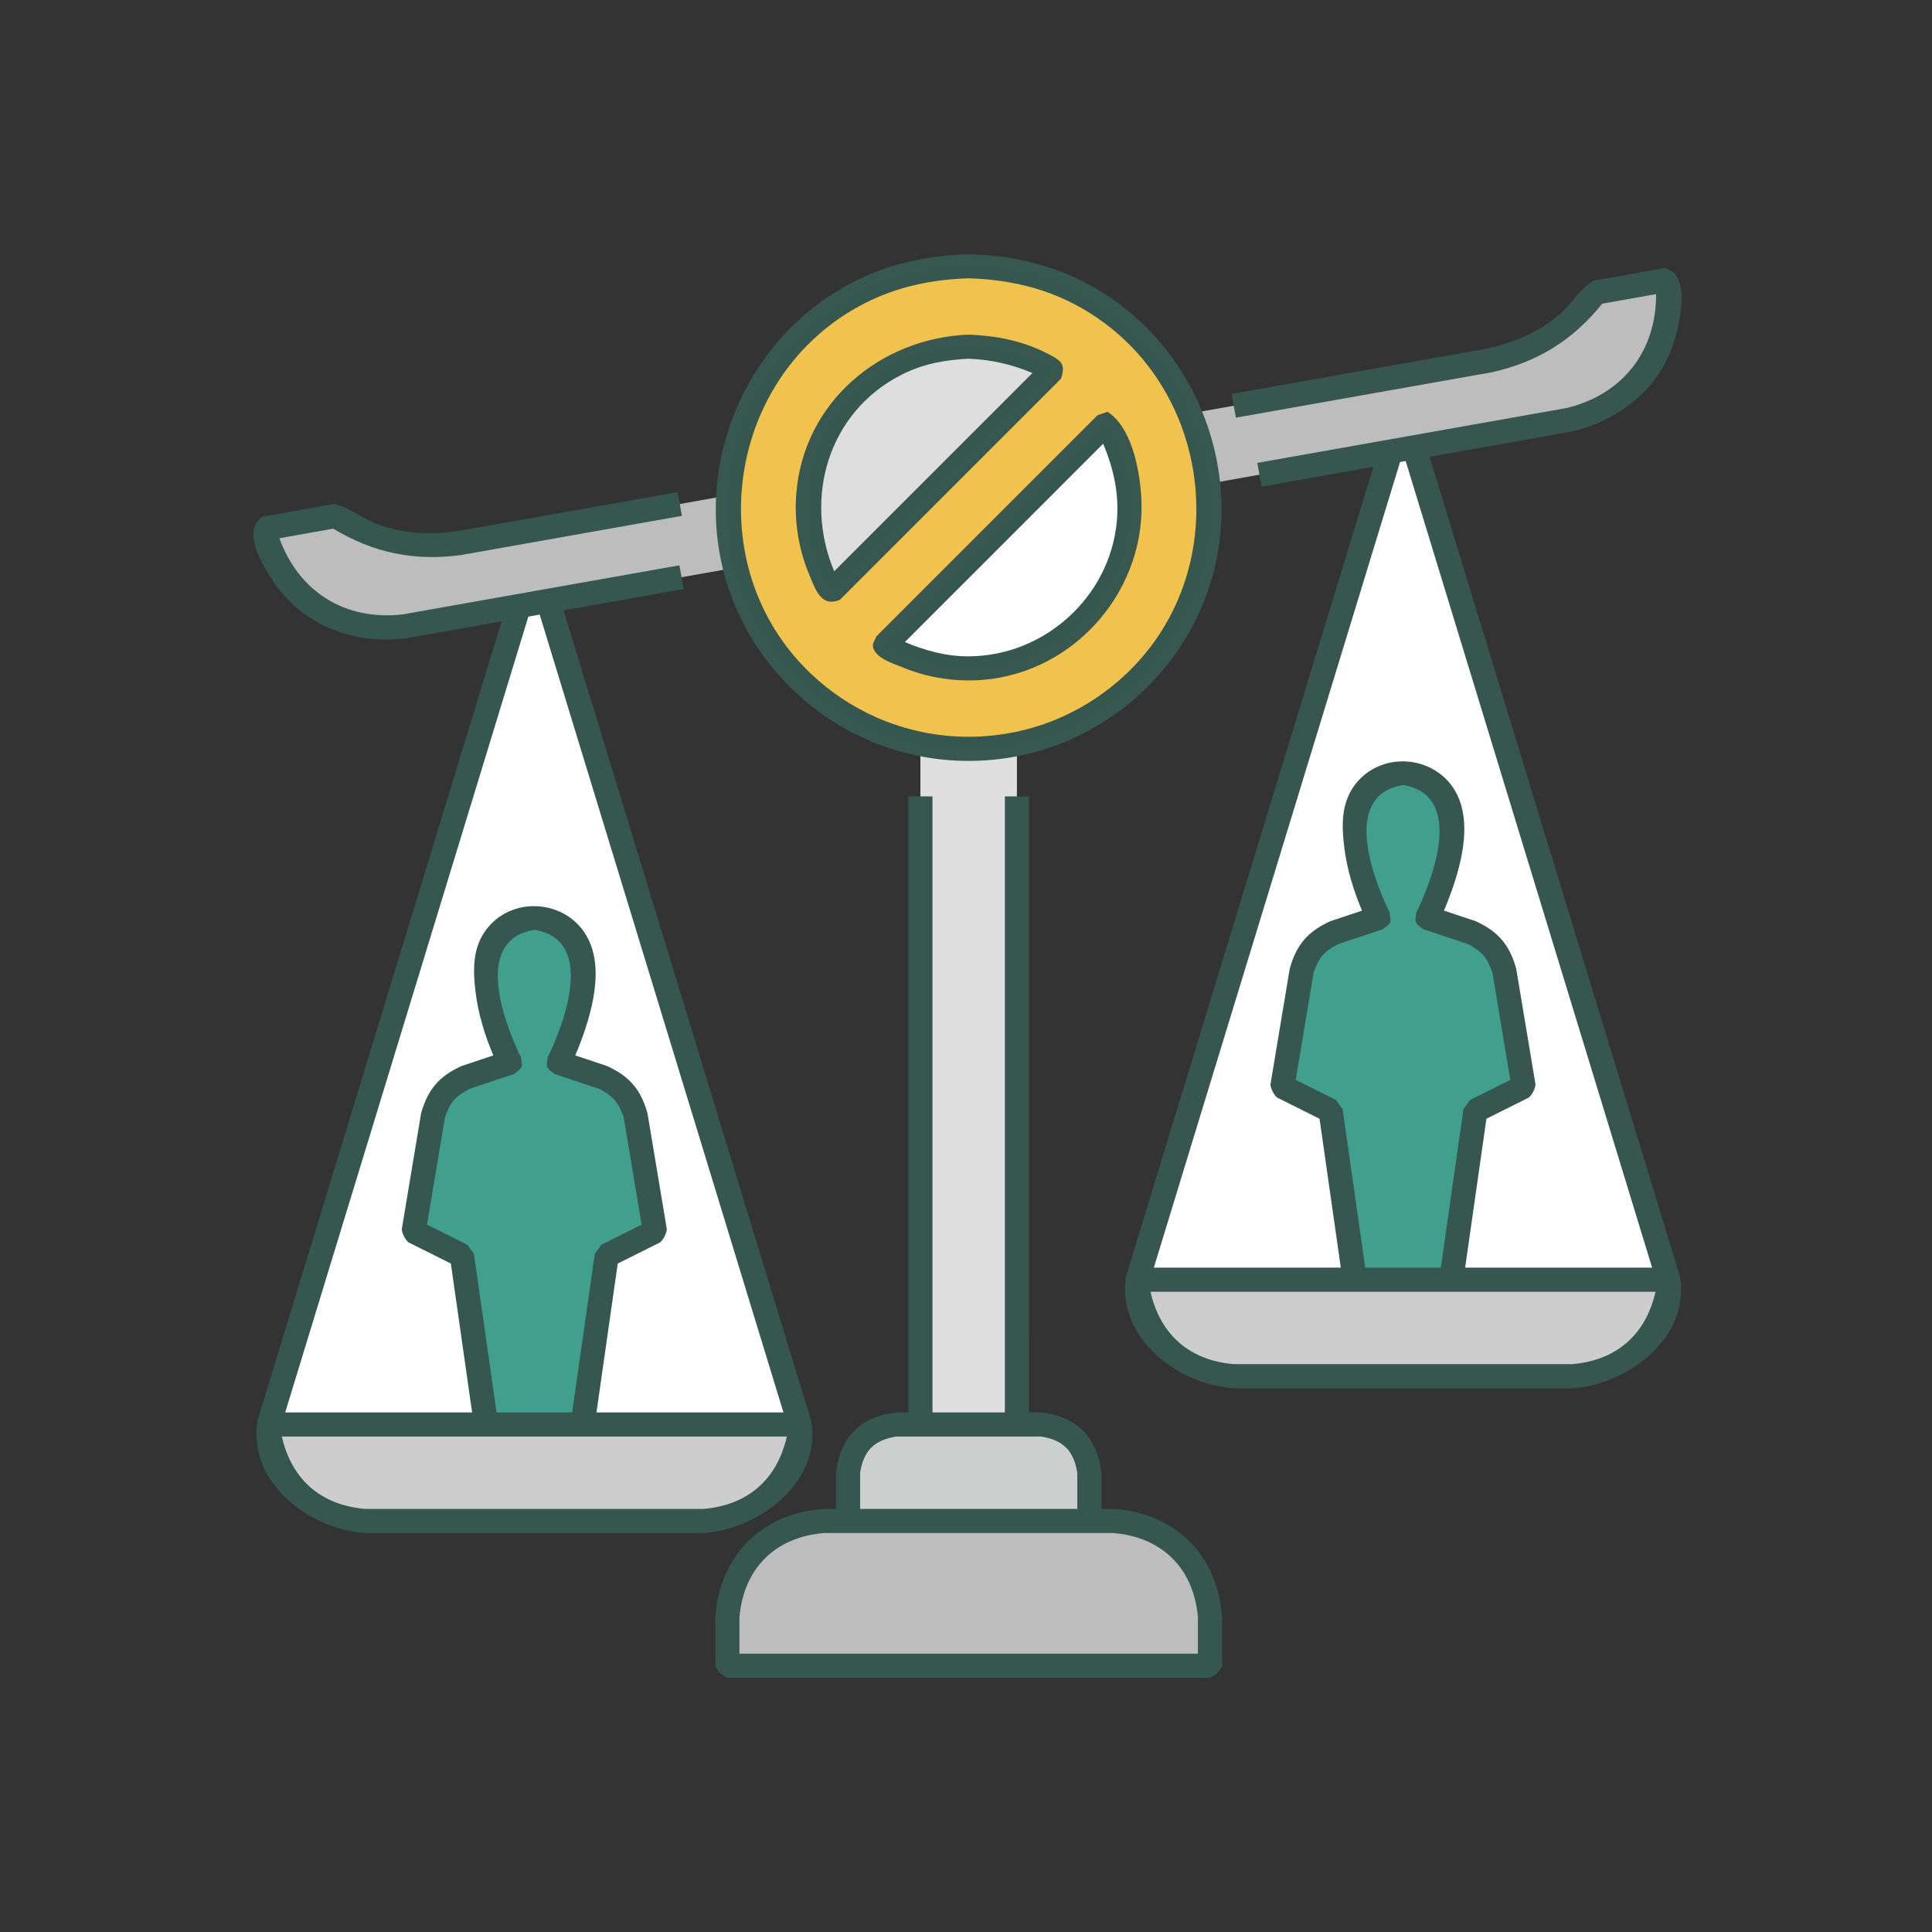 <?xml version="1.0" ?>
<svg xmlns="http://www.w3.org/2000/svg" version="1.1" width="224" height="224">
  <rect width="100%" height="100%" fill="#333333" stroke="none"/>
  <defs/>
  <g>
    <path d="M 106.714 36.463 C 110.444 36.463 114.174 36.463 117.904 36.463 C 117.904 79.361 117.904 122.26 117.904 165.158 C 114.174 165.158 110.444 165.158 106.714 165.158 C 106.714 122.26 106.714 79.361 106.714 36.463" stroke-width="0.0" fill="rgb(223, 223, 223)" opacity="1.0"/>
    <path d="M 193.226 32.459 C 190.472 32.947 187.717 33.436 184.963 33.926 C 181.785 38.108 177.77 40.674 172.638 41.793 C 132.838 48.853 93.039 55.912 53.24 62.972 C 48.036 63.684 43.384 62.656 38.962 59.823 C 36.208 60.311 33.452 60.8 30.698 61.289 C 32.538 69.037 39.005 73.557 46.914 72.622 C 91.907 64.639 136.901 56.657 181.894 48.675 C 189.643 46.835 194.162 40.367 193.226 32.459 C 193.226 32.459 193.226 32.459 193.226 32.459" stroke-width="0.0" fill="rgb(189, 189, 189)" opacity="1.0"/>
    <path d="M 105.318 92.338 C 105.318 116.144 105.318 139.951 105.318 163.757 C 104.852 163.757 104.386 163.757 103.92 163.757 C 99.782 164.234 97.404 166.613 96.926 170.75 C 96.926 172.15 96.926 173.549 96.926 174.949 C 96.46 174.949 95.994 174.949 95.528 174.949 C 88.357 175.395 83.386 180.366 82.938 187.538 C 82.938 189.403 82.938 191.268 82.938 193.133 C 83.191 193.742 83.728 194.279 84.337 194.531 C 102.988 194.531 121.639 194.531 140.291 194.531 C 140.899 194.279 141.436 193.742 141.689 193.133 C 141.689 191.268 141.689 189.403 141.689 187.538 C 141.241 180.366 136.27 175.395 129.099 174.949 C 128.632 174.949 128.165 174.949 127.697 174.949 C 127.697 173.549 127.697 172.15 127.697 170.75 C 127.22 166.613 124.841 164.234 120.704 163.757 C 120.238 163.757 119.772 163.757 119.306 163.757 C 119.305 139.951 119.304 116.144 119.303 92.338 C 118.371 92.338 117.438 92.338 116.506 92.338 C 116.506 116.144 116.506 139.951 116.506 163.757 C 113.709 163.757 110.912 163.757 108.115 163.757 C 108.115 139.951 108.115 116.144 108.115 92.338 C 107.183 92.338 106.25 92.338 105.318 92.338" stroke-width="0.0" fill="rgb(54, 86, 80)" opacity="1.0"/>
    <path d="M 112.309 29.469 C 112.309 29.469 112.309 29.469 112.309 29.469 C 107.419 29.606 102.736 30.636 98.404 32.974 C 84.86 40.28 79.142 57.4 85.728 71.347 C 87.284 74.645 89.46 77.642 92.104 80.151 C 94.753 82.665 97.868 84.683 101.25 86.062 C 104.754 87.49 108.526 88.222 112.309 88.222 C 116.092 88.222 119.864 87.49 123.367 86.062 C 126.75 84.683 129.864 82.665 132.513 80.151 C 135.157 77.642 137.333 74.644 138.889 71.347 C 145.474 57.4 139.758 40.28 126.213 32.974 C 121.882 30.636 117.199 29.606 112.309 29.469 C 112.309 29.469 112.309 29.469 112.309 29.469" stroke-width="0.0" fill="rgb(55, 87, 81)" opacity="1.0"/>
    <path d="M 78.572 57.054 C 70.045 58.567 61.518 60.079 52.991 61.592 C 49.875 62.006 46.861 61.9 43.877 60.815 C 42.068 60.158 40.566 58.85 38.713 58.44 C 35.958 58.929 33.203 59.418 30.448 59.907 C 28 61.472 30.379 65.432 31.615 67.305 C 35.072 72.544 41.072 74.797 47.151 73.994 C 50.82 73.343 54.489 72.692 58.158 72.041 C 48.719 102.943 39.28 133.846 29.84 164.749 C 28.734 172.01 35.973 177.349 42.367 177.748 C 55.423 177.748 68.478 177.748 81.533 177.748 C 87.843 177.355 95.281 171.995 94.054 164.752 C 84.485 133.424 74.915 102.096 65.345 70.767 C 69.985 69.944 74.625 69.121 79.265 68.298 C 79.101 67.38 78.938 66.461 78.775 65.543 C 68.073 67.441 57.37 69.34 46.668 71.238 C 40.055 71.987 34.666 68.663 32.392 62.404 C 34.476 62.034 36.56 61.665 38.644 61.296 C 43.291 64.107 48.101 65.093 53.481 64.348 C 62.007 62.835 70.535 61.322 79.062 59.81 C 78.899 58.891 78.735 57.972 78.572 57.054" stroke-width="0.0" fill="rgb(54, 86, 80)" opacity="1.0"/>
    <path d="M 192.98 31.082 C 190.226 31.571 187.471 32.06 184.716 32.549 C 183.117 33.573 182.155 35.317 180.684 36.556 C 178.253 38.602 175.46 39.737 172.391 40.42 C 162.528 42.17 152.664 43.92 142.8 45.669 C 142.963 46.588 143.126 47.506 143.29 48.425 C 153.154 46.675 163.018 44.925 172.881 43.176 C 178.191 42.028 182.369 39.449 185.764 35.208 C 187.848 34.839 189.931 34.47 192.015 34.101 C 192.031 40.757 188.117 45.733 181.652 47.304 C 169.693 49.426 157.735 51.547 145.777 53.668 C 145.94 54.587 146.103 55.505 146.267 56.424 C 150.589 55.657 154.911 54.89 159.234 54.123 C 149.676 85.406 140.117 116.689 130.559 147.972 C 129.453 155.232 136.692 160.572 143.087 160.97 C 156.142 160.97 169.198 160.97 182.254 160.97 C 188.563 160.576 196.0 155.217 194.774 147.975 C 185.099 116.302 175.425 84.631 165.751 52.959 C 171.212 51.991 176.675 51.023 182.138 50.055 C 188.202 48.671 193.109 44.46 194.486 38.22 C 194.964 36.054 195.76 31.692 192.98 31.082 C 192.98 31.082 192.98 31.082 192.98 31.082" stroke-width="0.0" fill="rgb(55, 86, 80)" opacity="1.0"/>
    <path d="M 95.524 176.35 C 95.524 176.35 95.524 176.35 95.524 176.35 C 89.091 176.821 84.805 181.107 84.334 187.541 C 84.334 189.405 84.334 191.271 84.334 193.136 C 102.985 193.136 121.636 193.136 140.287 193.136 C 140.287 191.271 140.287 189.405 140.287 187.541 C 139.815 181.107 135.529 176.821 129.095 176.35 C 117.905 176.35 106.715 176.35 95.524 176.35" stroke-width="0.0" fill="rgb(54, 86, 80)" opacity="1.0"/>
    <path d="M 112.309 30.867 C 112.309 30.867 112.309 30.867 112.309 30.867 C 108.011 30.991 103.888 31.807 100.005 33.711 C 86.334 40.415 80.464 57.455 87.177 71.146 C 88.533 73.911 90.35 76.446 92.528 78.625 C 95.073 81.168 98.105 83.218 101.42 84.62 C 104.857 86.073 108.578 86.818 112.309 86.818 C 116.041 86.818 119.761 86.073 123.198 84.619 C 126.513 83.218 129.547 81.167 132.091 78.623 C 134.268 76.446 136.085 73.909 137.441 71.144 C 144.153 57.453 138.283 40.414 124.611 33.711 C 120.728 31.807 116.606 30.991 112.309 30.867 C 112.309 30.867 112.309 30.867 112.309 30.867" stroke-width="0.0" fill="rgb(54, 86, 80)" opacity="1.0"/>
    <path d="M 31.176 165.158 C 31.176 165.158 31.176 165.158 31.176 165.158 C 31.647 171.592 35.933 175.877 42.367 176.35 C 55.423 176.35 68.478 176.35 81.533 176.35 C 87.967 175.877 92.253 171.591 92.725 165.158 C 72.208 165.158 51.692 165.158 31.176 165.158" stroke-width="0.0" fill="rgb(54, 86, 80)" opacity="1.0"/>
    <path d="M 62.572 71.257 C 71.993 102.092 81.414 132.926 90.834 163.76 C 83.609 163.76 76.383 163.76 69.156 163.76 C 69.978 158.006 70.8 152.252 71.622 146.498 C 73.268 145.675 74.915 144.853 76.562 144.03 C 76.956 143.639 77.232 143.096 77.318 142.547 C 76.57 138.06 75.821 133.572 75.073 129.084 C 74.297 126.321 72.993 124.797 70.386 123.597 C 69.157 123.187 67.929 122.777 66.701 122.368 C 68.287 118.562 70.18 112.921 68.229 108.927 C 66.017 104.398 59.64 103.7 56.492 107.628 C 54.763 109.785 54.821 112.447 55.141 115.046 C 55.456 117.605 56.207 119.997 57.194 122.368 C 55.966 122.777 54.737 123.187 53.509 123.597 C 50.9 124.795 49.597 126.321 48.821 129.084 C 48.073 133.572 47.325 138.06 46.577 142.547 C 46.662 143.096 46.939 143.639 47.333 144.03 C 48.98 144.853 50.626 145.675 52.273 146.498 C 53.095 152.252 53.916 158.006 54.738 163.76 C 47.514 163.76 40.291 163.76 33.067 163.76 C 42.463 133.004 51.86 102.248 61.257 71.491 C 61.695 71.414 62.133 71.336 62.572 71.257" stroke-width="0.0" fill="rgb(254, 254, 254)" opacity="1.0"/>
    <path d="M 131.892 148.37 C 131.892 148.37 131.892 148.37 131.892 148.37 C 132.364 154.804 136.65 159.09 143.084 159.562 C 156.139 159.562 169.195 159.562 182.251 159.562 C 188.684 159.09 192.97 154.804 193.441 148.37 C 172.925 148.37 152.409 148.37 131.892 148.37" stroke-width="0.0" fill="rgb(54, 86, 80)" opacity="1.0"/>
    <path d="M 162.976 53.453 C 172.501 84.625 182.026 115.799 191.55 146.972 C 184.325 146.972 177.099 146.972 169.873 146.972 C 170.694 141.219 171.516 135.465 172.338 129.711 C 173.985 128.888 175.632 128.066 177.279 127.242 C 177.672 126.851 177.949 126.308 178.034 125.759 C 177.286 121.272 176.538 116.784 175.79 112.297 C 175.013 109.535 173.71 108.009 171.103 106.81 C 169.874 106.4 168.646 105.991 167.417 105.581 C 169.002 101.776 170.897 96.133 168.946 92.14 C 166.734 87.611 160.357 86.913 157.208 90.841 C 155.479 92.998 155.537 95.659 155.858 98.258 C 156.173 100.817 156.924 103.21 157.911 105.581 C 156.683 105.991 155.454 106.4 154.226 106.81 C 151.617 108.008 150.314 109.534 149.537 112.297 C 148.789 116.784 148.042 121.272 147.294 125.759 C 147.378 126.308 147.656 126.851 148.049 127.242 C 149.696 128.066 151.342 128.888 152.99 129.711 C 153.812 135.465 154.633 141.219 155.455 146.972 C 148.229 146.972 141.003 146.972 133.778 146.972 C 143.293 115.838 152.808 84.703 162.324 53.569 C 162.541 53.529 162.759 53.491 162.976 53.453" stroke-width="0.0" fill="rgb(254, 254, 254)" opacity="1.0"/>
    <path d="M 103.917 165.158 C 103.917 165.158 103.917 165.158 103.917 165.158 C 100.559 165.609 98.772 167.396 98.321 170.754 C 98.321 172.619 98.321 174.484 98.321 176.35 C 107.646 176.35 116.971 176.35 126.296 176.35 C 126.296 174.484 126.296 172.619 126.296 170.754 C 125.845 167.396 124.058 165.609 120.701 165.158 C 115.107 165.158 109.511 165.158 103.917 165.158" stroke-width="0.0" fill="rgb(54, 86, 80)" opacity="1.0"/>
    <path d="M 95.524 177.745 C 106.715 177.745 117.905 177.745 129.095 177.745 C 134.75 178.202 138.431 181.884 138.889 187.538 C 138.889 188.937 138.889 190.336 138.889 191.735 C 121.17 191.735 103.451 191.735 85.732 191.735 C 85.732 190.336 85.732 188.937 85.732 187.538 C 86.189 181.884 89.871 178.202 95.524 177.745 C 95.524 177.745 95.524 177.745 95.524 177.745" stroke-width="0.0" fill="rgb(189, 189, 189)" opacity="1.0"/>
    <path d="M 112.309 32.268 C 112.309 32.268 112.309 32.268 112.309 32.268 C 116.539 32.396 120.586 33.23 124.377 35.169 C 140.465 43.4 143.693 65.735 130.551 78.157 C 128.342 80.245 125.778 81.953 122.996 83.179 C 119.637 84.66 115.98 85.423 112.309 85.423 C 108.638 85.423 104.981 84.66 101.622 83.179 C 98.84 81.953 96.275 80.245 94.066 78.157 C 80.924 65.735 84.152 43.399 100.24 35.169 C 104.032 33.23 108.079 32.396 112.309 32.268 C 112.309 32.268 112.309 32.268 112.309 32.268" stroke-width="0.0" fill="rgb(241, 194, 78)" opacity="1.0"/>
    <path d="M 61.953 106.408 C 61.953 106.408 61.953 106.408 61.953 106.408 C 60.653 106.582 60.282 106.5 59.13 107.172 C 53.946 110.193 56.96 118.463 58.86 122.601 C 58.959 122.798 59.058 122.995 59.157 123.191 C 57.425 123.768 55.692 124.346 53.96 124.923 C 51.843 125.969 50.913 127.058 50.21 129.312 C 49.462 133.799 48.714 138.288 47.966 142.775 C 49.831 143.707 51.696 144.639 53.561 145.571 C 54.493 152.099 55.425 158.627 56.357 165.155 C 60.088 165.155 63.818 165.155 67.549 165.155 C 68.481 158.627 69.413 152.099 70.345 145.571 C 72.211 144.639 74.076 143.707 75.941 142.775 C 75.193 138.288 74.446 133.799 73.698 129.312 C 72.996 127.056 72.064 125.969 69.945 124.923 C 68.214 124.346 66.482 123.768 64.75 123.191 C 64.848 122.995 64.947 122.798 65.046 122.601 C 66.946 118.463 69.961 110.193 64.778 107.172 C 63.624 106.5 63.253 106.582 61.953 106.408 C 61.953 106.408 61.953 106.408 61.953 106.408" stroke-width="0.0" fill="rgb(54, 86, 80)" opacity="1.0"/>
    <path d="M 32.674 166.556 C 52.191 166.556 71.71 166.556 91.227 166.556 C 90.086 171.572 86.656 174.528 81.533 174.949 C 68.478 174.949 55.423 174.949 42.367 174.949 C 37.244 174.528 33.818 171.571 32.674 166.556 C 32.674 166.556 32.674 166.556 32.674 166.556" stroke-width="0.0" fill="rgb(205, 205, 205)" opacity="1.0"/>
    <path d="M 162.671 89.62 C 162.671 89.62 162.671 89.62 162.671 89.62 C 161.37 89.796 160.999 89.712 159.847 90.385 C 154.663 93.406 157.678 101.678 159.577 105.817 C 159.676 106.014 159.775 106.211 159.874 106.408 C 158.142 106.985 156.409 107.562 154.677 108.14 C 152.56 109.185 151.63 110.273 150.927 112.528 C 150.179 117.015 149.43 121.503 148.682 125.99 C 150.548 126.923 152.413 127.855 154.278 128.787 C 155.21 135.315 156.142 141.843 157.074 148.37 C 160.805 148.37 164.536 148.37 168.266 148.37 C 169.198 141.843 170.13 135.315 171.062 128.787 C 172.928 127.855 174.793 126.923 176.658 125.99 C 175.91 121.503 175.162 117.015 174.414 112.528 C 173.712 110.272 172.782 109.184 170.662 108.14 C 168.931 107.562 167.199 106.985 165.467 106.408 C 165.565 106.211 165.664 106.014 165.763 105.817 C 167.663 101.678 170.678 93.406 165.494 90.385 C 164.341 89.712 163.97 89.796 162.671 89.62 C 162.671 89.62 162.671 89.62 162.671 89.62" stroke-width="0.0" fill="rgb(54, 86, 80)" opacity="1.0"/>
    <path d="M 133.39 149.772 C 152.908 149.772 172.426 149.772 191.943 149.772 C 190.803 154.788 187.374 157.744 182.251 158.164 C 169.195 158.164 156.139 158.164 143.084 158.164 C 137.96 157.744 134.534 154.787 133.39 149.772 C 133.39 149.772 133.39 149.772 133.39 149.772" stroke-width="0.0" fill="rgb(205, 205, 205)" opacity="1.0"/>
    <path d="M 103.917 166.553 C 109.512 166.553 115.108 166.553 120.704 166.553 C 123.268 166.968 124.486 168.186 124.901 170.75 C 124.901 172.15 124.901 173.549 124.901 174.949 C 116.508 174.949 108.116 174.949 99.723 174.949 C 99.723 173.549 99.723 172.15 99.723 170.75 C 100.134 168.185 101.352 166.968 103.917 166.553 C 103.917 166.553 103.917 166.553 103.917 166.553" stroke-width="0.0" fill="rgb(205, 206, 206)" opacity="1.0"/>
    <path d="M 112.312 38.794 C 112.312 38.794 112.312 38.794 112.312 38.794 C 102.022 39.212 93.182 46.632 92.327 57.203 C 92.071 60.359 92.564 63.562 93.771 66.49 C 94.53 68.328 95.181 70.45 97.372 69.544 C 105.918 60.998 114.464 52.452 123.01 43.906 C 123.616 42.152 122.995 41.779 121.379 40.959 C 118.515 39.505 115.496 38.919 112.312 38.794 C 112.312 38.794 112.312 38.794 112.312 38.794" stroke-width="0.0" fill="rgb(55, 87, 80)" opacity="1.0"/>
    <path d="M 128.403 47.741 C 128.403 47.741 128.403 47.741 128.403 47.741 C 128.018 47.875 127.633 48.008 127.249 48.141 C 118.702 56.687 110.156 65.233 101.611 73.779 C 101.477 74.164 101.163 74.529 101.211 74.933 C 101.372 76.29 103.67 76.972 104.665 77.382 C 107.592 78.588 110.796 79.08 113.952 78.824 C 124.809 77.945 133.148 68.109 132.298 57.263 C 132.057 54.177 131.157 49.508 128.403 47.741 C 128.403 47.741 128.403 47.741 128.403 47.741" stroke-width="0.0" fill="rgb(56, 87, 79)" opacity="1.0"/>
    <path d="M 61.95 107.809 C 61.95 107.809 61.95 107.809 61.95 107.809 C 68.804 108.917 65.731 117.755 63.795 121.981 C 63.696 122.178 63.597 122.374 63.499 122.57 C 63.485 122.957 63.309 123.373 63.458 123.732 C 63.606 124.089 64.024 124.26 64.307 124.524 C 66.039 125.101 67.771 125.679 69.503 126.256 C 71.156 127.166 71.675 127.771 72.315 129.546 C 73.007 133.694 73.698 137.842 74.391 141.988 C 72.833 142.767 71.276 143.545 69.718 144.323 C 69.465 144.675 69.212 145.026 68.96 145.378 C 68.085 151.505 67.21 157.632 66.336 163.76 C 63.414 163.76 60.493 163.76 57.572 163.76 C 56.697 157.632 55.822 151.505 54.947 145.378 C 54.692 145.026 54.437 144.675 54.182 144.323 C 52.625 143.545 51.068 142.767 49.51 141.988 C 50.202 137.842 50.894 133.694 51.586 129.546 C 52.226 127.77 52.742 127.164 54.397 126.256 C 56.13 125.679 57.862 125.101 59.594 124.524 C 59.877 124.26 60.295 124.089 60.443 123.732 C 60.592 123.373 60.416 122.957 60.402 122.57 C 60.304 122.374 60.205 122.178 60.106 121.981 C 58.167 117.756 55.098 108.918 61.95 107.809 C 61.95 107.809 61.95 107.809 61.95 107.809" stroke-width="0.0" fill="rgb(64, 159, 141)" opacity="1.0"/>
    <path d="M 162.667 91.022 C 162.667 91.022 162.667 91.022 162.667 91.022 C 169.521 92.13 166.448 100.968 164.512 105.193 C 164.412 105.39 164.313 105.586 164.215 105.783 C 164.201 106.17 164.026 106.586 164.175 106.945 C 164.323 107.303 164.74 107.473 165.023 107.738 C 166.755 108.315 168.487 108.892 170.22 109.47 C 171.873 110.378 172.391 110.984 173.032 112.759 C 173.723 116.906 174.415 121.054 175.107 125.202 C 173.55 125.979 171.993 126.758 170.435 127.536 C 170.182 127.887 169.929 128.239 169.676 128.591 C 168.802 134.718 167.926 140.845 167.052 146.972 C 164.13 146.972 161.209 146.972 158.288 146.972 C 157.413 140.845 156.538 134.718 155.664 128.591 C 155.409 128.239 155.154 127.887 154.899 127.536 C 153.342 126.758 151.784 125.979 150.227 125.202 C 150.92 121.054 151.611 116.906 152.302 112.759 C 152.942 110.982 153.459 110.377 155.114 109.47 C 156.847 108.892 158.579 108.315 160.311 107.738 C 160.594 107.473 161.012 107.303 161.159 106.945 C 161.308 106.586 161.132 106.17 161.118 105.783 C 161.02 105.586 160.921 105.39 160.823 105.193 C 158.883 100.969 155.815 92.13 162.667 91.022 C 162.667 91.022 162.667 91.022 162.667 91.022" stroke-width="0.0" fill="rgb(64, 159, 141)" opacity="1.0"/>
    <path d="M 112.309 40.192 C 112.309 40.192 112.309 40.192 112.309 40.192 C 115.854 40.334 118.922 41.183 122.018 42.917 C 113.472 51.463 104.925 60.009 96.38 68.555 C 90.986 58.923 94.309 46.455 104.699 41.81 C 107.144 40.718 109.655 40.305 112.309 40.192 C 112.309 40.192 112.309 40.192 112.309 40.192" stroke-width="0.0" fill="rgb(54, 86, 80)" opacity="1.0"/>
    <path d="M 128.237 49.13 C 128.237 49.13 128.237 49.13 128.237 49.13 C 129.677 51.701 130.666 54.369 130.902 57.331 C 131.704 67.412 124.019 76.563 113.921 77.421 C 109.872 77.765 106.109 76.733 102.599 74.768 C 111.145 66.222 119.692 57.676 128.237 49.13" stroke-width="0.0" fill="rgb(54, 86, 80)" opacity="1.0"/>
    <path d="M 112.312 41.587 C 112.311 41.588 112.31 41.59 112.309 41.59 C 114.956 41.708 117.262 42.224 119.704 43.251 C 112.043 50.912 104.382 58.574 96.72 66.236 C 93.133 57.721 96.03 47.754 104.531 43.444 C 107.003 42.19 109.57 41.718 112.312 41.587 C 112.312 41.587 112.312 41.587 112.312 41.587" stroke-width="0.0" fill="rgb(222, 222, 222)" opacity="1.0"/>
    <path d="M 127.9 51.449 C 127.9 51.449 127.9 51.449 127.9 51.449 C 129.129 54.365 129.784 57.322 129.481 60.504 C 128.649 69.249 121.063 76.068 112.309 76.097 C 109.697 76.107 107.298 75.44 104.913 74.438 C 112.575 66.774 120.238 59.112 127.9 51.449" stroke-width="0.0" fill="rgb(254, 254, 254)" opacity="1.0"/>
  </g>
</svg>
